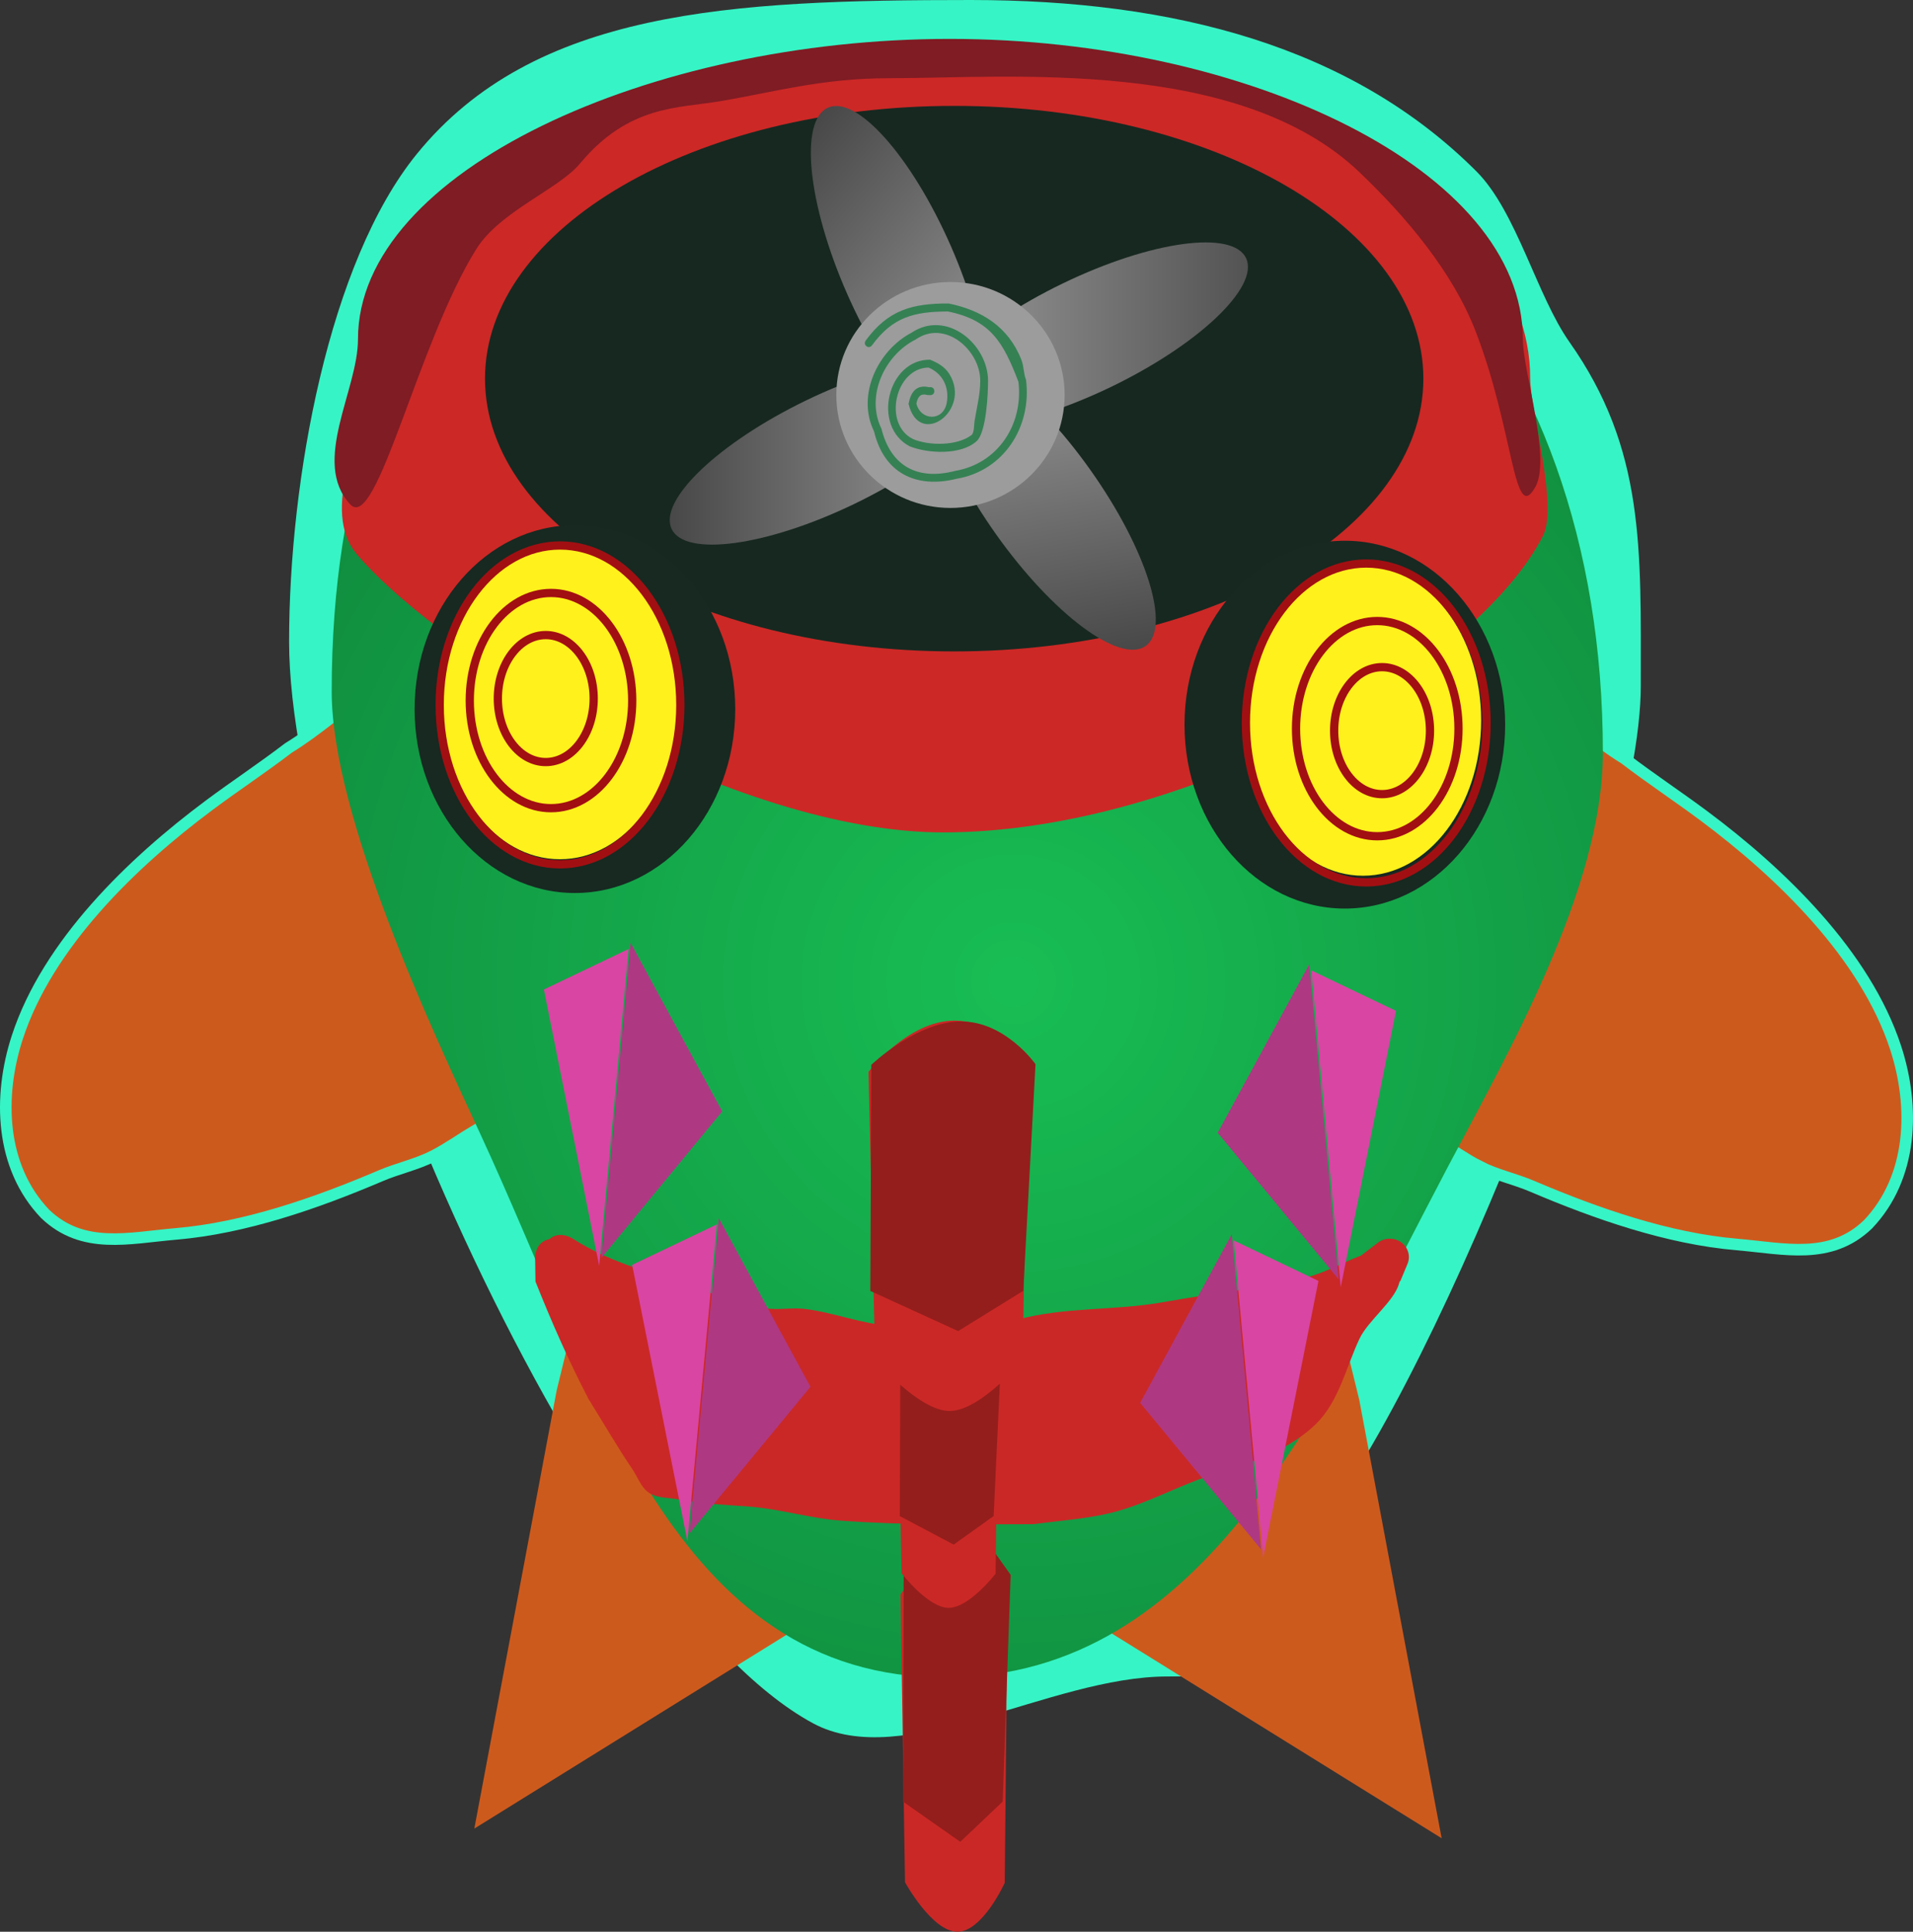 <svg version="1.1" xmlns="http://www.w3.org/2000/svg" xmlns:xlink="http://www.w3.org/1999/xlink" width="578.868" height="584.577" viewBox="0,0,578.868,584.577"><rect x="0" y="0" width="578.868" height="584.577" fill="#333333" stroke="none"/><defs><radialGradient cx="257.233" cy="184.813" r="246.165" gradientUnits="userSpaceOnUse" id="color-1"><stop offset="0" stop-color="#18be54"/><stop offset="1" stop-color="#108e3f"/></radialGradient><linearGradient x1="230.826" y1="-10.884" x2="328.193" y2="-10.884" gradientUnits="userSpaceOnUse" id="color-2"><stop offset="0" stop-color="#9c9c9c"/><stop offset="1" stop-color="#535353"/></linearGradient><linearGradient x1="153.223" y1="24.487" x2="250.59" y2="24.487" gradientUnits="userSpaceOnUse" id="color-3"><stop offset="0" stop-color="#484848"/><stop offset="1" stop-color="#9c9c9c"/></linearGradient><linearGradient x1="274.344" y1="87.661" x2="258.122" y2="-8.345" gradientUnits="userSpaceOnUse" id="color-4"><stop offset="0" stop-color="#484848"/><stop offset="1" stop-color="#9c9c9c"/></linearGradient><linearGradient x1="185.531" y1="-62.367" x2="259.548" y2="0.893" gradientUnits="userSpaceOnUse" id="color-5"><stop offset="0" stop-color="#484848"/><stop offset="1" stop-color="#9c9c9c"/></linearGradient></defs><g transform="translate(49.434,112.288)"><g data-paper-data="{&quot;isPaintingLayer&quot;:true}" fill-rule="nonzero" stroke-linejoin="miter" stroke-miterlimit="10" stroke-dasharray="" stroke-dashoffset="0" style="mix-blend-mode: normal"><path d="M447.066,95.256c0,57.832 -66.457,220.925 -101.507,259.035c-34.826,37.867 21.431,40.751 -41.711,40.751c-35.708,0 -79.815,29.043 -107.318,14.135c-70.076,-37.984 -158.484,-244.475 -158.484,-327.272c0,-49.223 12.089,-114.873 38.586,-147.521c35.566,-43.822 95.144,-46.672 167.744,-46.672c61.466,0 115.176,14.042 152.982,51.889c12.103,12.117 18.22,37.566 28.109,51.598c22.889,32.477 21.598,62.609 21.598,104.057z" data-paper-data="{&quot;index&quot;:null}" fill="#36f4c5" stroke="none" stroke-width="0.5" stroke-linecap="butt"/><path d="M361.865,311.307l24.94,132.695l-110.981,-68.899l82.301,-79.107z" data-paper-data="{&quot;index&quot;:null}" fill="#cd5a1d" stroke="#cd5a1d" stroke-width="0" stroke-linecap="round"/><path d="M122.773,293.07l82.301,79.107l-110.981,68.899l24.94,-132.695z" data-paper-data="{&quot;index&quot;:null}" fill="#cd5a1d" stroke="#cd5a1d" stroke-width="0" stroke-linecap="round"/><path d="M398.324,240.744c-4.396,-2.244 -8.614,-5.283 -13.001,-7.909c-11.286,-0.503 -19.533,-5.814 -26.493,-14.959c-1.797,-2.17 -4.851,-3.721 -5.392,-6.511c-0.756,-3.9 0.432,-8.075 1.846,-11.778c0.784,-2.053 3.33,-2.903 4.474,-4.771c1.206,-1.969 1.425,-4.431 2.436,-6.512c4.542,-9.353 10.839,-17.861 15.386,-27.193c6.497,-13.335 10.479,-26.621 15.087,-40.771c2.529,-7.765 3.991,-26.059 14.983,-26.989c3.784,-0.32 6.787,3.541 9.901,5.762c8.29,5.914 15.736,12.702 24.599,18.153c7.844,6 16.066,11.425 23.971,17.313c23.227,17.298 48.866,41.993 58.075,70.246c5.835,17.9 5.186,39.198 -8.426,53.439c-11.413,10.927 -25.24,7.279 -39.583,6.056c-20.881,-1.781 -42.499,-9.313 -61.995,-17.621c-5.201,-2.217 -10.828,-3.382 -15.869,-5.956z" data-paper-data="{&quot;index&quot;:null}" fill="#cd5a1d" stroke="#36f4c5" stroke-width="3.5" stroke-linecap="butt"/><path d="M94.678,229.629c-4.387,2.626 -8.605,5.664 -13.001,7.909c-5.042,2.574 -10.668,3.739 -15.869,5.956c-19.495,8.308 -41.114,15.84 -61.995,17.621c-14.342,1.223 -28.169,4.871 -39.583,-6.056c-13.612,-14.241 -14.262,-35.539 -8.426,-53.439c9.21,-28.253 34.848,-52.947 58.075,-70.246c7.905,-5.888 16.127,-11.313 23.971,-17.313c8.864,-5.451 16.309,-12.239 24.599,-18.153c3.115,-2.222 6.117,-6.083 9.901,-5.762c10.992,0.93 12.454,19.225 14.983,26.989c4.609,14.15 8.59,27.436 15.087,40.771c4.547,9.332 10.844,17.84 15.386,27.193c1.011,2.081 1.23,4.542 2.436,6.512c1.144,1.868 3.69,2.718 4.474,4.771c1.414,3.703 2.602,7.878 1.846,11.778c-0.541,2.79 -3.595,4.341 -5.392,6.511c-6.959,9.145 -15.207,14.456 -26.493,14.959z" data-paper-data="{&quot;index&quot;:null}" fill="#cd5a1d" stroke="#36f4c5" stroke-width="3.5" stroke-linecap="butt"/><path d="M435.59,115.557c0,41.358 -29.336,91.917 -47.213,125.848c-36.96,70.151 -72.681,153.95 -151.65,153.95c-82.299,0 -106.017,-89.365 -140.765,-164.372c-14.721,-31.777 -45.024,-96.279 -45.024,-134.031c0,-126.863 71.491,-193.927 188.656,-193.927c117.165,0 195.997,85.669 195.997,212.532z" data-paper-data="{&quot;index&quot;:null}" fill="url(#color-1)" stroke="none" stroke-width="0" stroke-linecap="butt"/><path d="M417.422,49.96c-20.718,40.363 -108.036,89.654 -181.474,89.654c-62.975,0 -149.813,-52.295 -177.177,-83.889c-11.909,-13.75 2.335,-37.087 2.335,-53.693c0,-54.759 88.656,-97.614 179.038,-97.614c90.383,0 173.443,42.854 173.443,97.614c0,10.266 8.615,38.614 3.834,47.927z" data-paper-data="{&quot;index&quot;:null}" fill="#cc2826" stroke="none" stroke-width="0" stroke-linecap="butt"/><path d="M239.298,84.837c-78.409,0 -141.972,-36.955 -141.972,-82.541c0,-45.586 63.563,-82.541 141.972,-82.541c78.409,0 141.972,36.955 141.972,82.541c0,45.586 -63.563,82.541 -141.972,82.541z" data-paper-data="{&quot;index&quot;:null}" fill="#172820" stroke="none" stroke-width="0" stroke-linecap="butt"/><path d="M124.533,157.953c-26.793,0 -48.513,-24.918 -48.513,-55.655c0,-30.738 21.72,-55.655 48.513,-55.655c26.793,0 48.513,24.918 48.513,55.655c0,30.738 -21.72,55.655 -48.513,55.655z" data-paper-data="{&quot;index&quot;:null}" fill="#172921" stroke="none" stroke-width="0" stroke-linecap="butt"/><path d="M119.991,147.732c-19.742,0 -35.747,-21.042 -35.747,-46.999c0,-25.957 16.004,-46.999 35.747,-46.999c19.742,0 35.747,21.042 35.747,46.999c0,25.957 -16.004,46.999 -35.747,46.999z" data-paper-data="{&quot;index&quot;:null}" fill="#fff11c" stroke="none" stroke-width="0" stroke-linecap="butt"/><path d="M357.51,162.66c-26.793,0 -48.513,-24.918 -48.513,-55.655c0,-30.738 21.72,-55.655 48.513,-55.655c26.793,0 48.513,24.918 48.513,55.655c0,30.738 -21.72,55.655 -48.513,55.655z" data-paper-data="{&quot;index&quot;:null}" fill="#172921" stroke="none" stroke-width="0" stroke-linecap="butt"/><path d="M363.013,152.724c-19.742,0 -35.747,-21.042 -35.747,-46.999c0,-25.957 16.004,-46.999 35.747,-46.999c19.742,0 35.747,21.042 35.747,46.999c0,25.957 -16.004,46.999 -35.747,46.999z" data-paper-data="{&quot;index&quot;:null}" fill="#fff11c" stroke="none" stroke-width="0" stroke-linecap="butt"/><path d="M411.37,-9.634c0,9.558 8.615,35.951 3.834,44.621c-6.648,12.058 -6.443,-16.808 -18.112,-46.999c-6.91,-17.878 -20.841,-34.467 -35.054,-48.066c-36.584,-35.003 -106.469,-28.545 -142.387,-28.545c-20.229,0 -34.749,4.154 -50.651,6.882c-13.3,2.282 -28.096,1.131 -42.956,18.969c-6.534,7.843 -24.258,14.428 -31.416,25.951c-17.7,28.492 -30.083,85.765 -38.074,77.175c-11.909,-12.801 2.335,-34.529 2.335,-49.989c0,-50.982 88.656,-90.881 179.038,-90.881c90.383,0 173.443,39.898 173.443,90.881z" data-paper-data="{&quot;index&quot;:null}" fill="#7f1c24" stroke="none" stroke-width="0" stroke-linecap="butt"/><path d="M327.646,-34.124c3.995,8.664 -14.317,26.093 -40.902,38.928c-26.585,12.835 -51.375,16.216 -55.371,7.551c-3.995,-8.664 14.317,-26.093 40.902,-38.928c26.585,-12.835 51.375,-16.216 55.371,-7.551z" data-paper-data="{&quot;index&quot;:null}" fill="url(#color-2)" stroke="none" stroke-width="0" stroke-linecap="butt"/><path d="M250.043,1.247c3.995,8.664 -14.317,26.093 -40.902,38.928c-26.585,12.835 -51.375,16.216 -55.371,7.551c-3.995,-8.664 14.317,-26.093 40.902,-38.928c26.585,-12.835 51.375,-16.216 55.371,-7.551z" data-paper-data="{&quot;index&quot;:null}" fill="url(#color-3)" stroke="none" stroke-width="0" stroke-linecap="butt"/><path d="M116.796,262.697c3.096,-2.695 6.892,-0.265 6.892,-0.265c12.071,7.754 24.984,10.671 38.477,15.296c7.214,2.473 13.89,5.578 21.726,6.061c3.414,0.21 6.868,-0.376 10.262,0.035c8.687,1.05 17.24,4.569 26.113,5.116c4.647,0.286 9.28,-0.923 13.936,-0.927c8.238,-0.007 16.03,0.385 24.122,-0.925c14.644,-3.998 29.495,-2.652 44.373,-5.344c14.093,-2.55 28.77,-4.054 42.727,-7.354c6.024,-1.424 11.317,-4.595 17.057,-6.759l4.979,-3.826c0.995,-0.778 2.265,-1.245 3.648,-1.245c3.193,0 5.782,2.487 5.782,5.554c0,0.774 -0.165,1.51 -0.462,2.18l-2.159,5.186l-0.164,-0.063c-0.062,0.267 -0.131,0.532 -0.209,0.796c-1.607,5.457 -9.304,11.075 -11.933,16.586c-4.004,8.391 -6.209,19.055 -13.264,25.906c-8.103,7.869 -19.45,11.704 -30.016,14.882c-10.917,3.283 -21.067,9.329 -32.2,12.009c-7.343,1.768 -15.666,2.34 -23.165,3.356c-19.401,0.033 -38.931,0.366 -58.232,-1.061c-9.309,-0.688 -18.389,-3.518 -27.669,-4.247c-7.249,-0.57 -14.238,-0.783 -21.451,-2.178c-2.992,-0.578 -6.394,-0.315 -8.928,-1.948c-2.458,-1.583 -3.406,-4.651 -5.016,-7.036c-4.699,-6.961 -8.92,-14.278 -13.36,-21.395c-6.068,-11.641 -11.221,-23.404 -16.066,-35.559l-0.104,-7.413c0,0 0,-4.563 4.306,-5.417z" data-paper-data="{&quot;index&quot;:null}" fill="#ca2826" stroke="none" stroke-width="0" stroke-linecap="butt"/><g data-paper-data="{&quot;index&quot;:null}" stroke-width="0" stroke-linecap="round"><path d="M224.416,457.309l-1.361,-87.032l17.593,-25.846l14.805,25.835l-0.863,87.229c0,0 -6.698,14.841 -14.352,14.794c-7.654,-0.047 -15.823,-14.979 -15.823,-14.979z" fill="#ca2826" stroke="#cd5a1d"/><path d="M223.83,432.927l0.19,-68.418l18.037,-20.425l14.332,20.224l-2.416,68.586l-12.835,12.183z" fill="#941e1c" stroke="#c82624"/></g><g data-paper-data="{&quot;index&quot;:null}" stroke-width="0" stroke-linecap="round"><path d="M223.386,363.82l-1.282,-61.787l16.579,-18.349l13.952,18.341l-0.813,61.926c0,0 -7.994,10.355 -14.22,10.326c-6.226,-0.029 -14.215,-10.458 -14.215,-10.458z" fill="#ca2826" stroke="#cd5a1d"/><path d="M222.835,346.511l0.179,-48.571l16.997,-14.5l13.505,14.357l-2.276,48.691l-12.095,8.649z" fill="#941e1c" stroke="#c82624"/></g><path d="M215.384,299.115l-2.014,-87.032c0,0 11.886,-15.526 26.046,-15.53c14.16,-0.003 21.919,15.518 21.919,15.518l-1.278,87.229c0,0 -12.83,15.439 -22.172,15.401c-9.342,-0.039 -22.501,-15.586 -22.501,-15.586z" data-paper-data="{&quot;index&quot;:null}" fill="#ca2826" stroke="#cd5a1d" stroke-width="0" stroke-linecap="round"/><path d="M213.925,278.374l0.292,-68.418c0,0 13.583,-13.088 27.074,-13.143c13.492,-0.055 22.616,12.941 22.616,12.941l-3.708,68.586l-19.704,12.183z" data-paper-data="{&quot;index&quot;:null}" fill="#941e1c" stroke="#c82624" stroke-width="0" stroke-linecap="round"/><path d="M363.982,154.735c-20.109,0 -36.411,-21.6 -36.411,-48.245c0,-26.645 16.302,-48.245 36.411,-48.245c20.109,0 36.411,21.6 36.411,48.245c0,26.645 -16.302,48.245 -36.411,48.245z" data-paper-data="{&quot;index&quot;:null}" fill="none" stroke="#a20f12" stroke-width="2.5" stroke-linecap="butt"/><path d="M83.615,101.029c0,-26.645 16.302,-48.245 36.411,-48.245c20.109,0 36.411,21.6 36.411,48.245c0,26.645 -16.302,48.245 -36.411,48.245c-20.109,0 -36.411,-21.6 -36.411,-48.245z" data-paper-data="{&quot;index&quot;:null}" fill="none" stroke="#a20f12" stroke-width="2.5" stroke-linecap="butt"/><path d="M92.718,99.716c0,-17.985 11.004,-32.565 24.578,-32.565c13.574,0 24.578,14.58 24.578,32.565c0,17.985 -11.004,32.565 -24.578,32.565c-13.574,0 -24.578,-14.58 -24.578,-32.565z" data-paper-data="{&quot;index&quot;:null}" fill="none" stroke="#a20f12" stroke-width="2.5" stroke-linecap="butt"/><path d="M342.742,108.212c0,-17.985 11.004,-32.565 24.578,-32.565c13.574,0 24.578,14.58 24.578,32.565c0,17.985 -11.004,32.565 -24.578,32.565c-13.574,0 -24.578,-14.58 -24.578,-32.565z" data-paper-data="{&quot;index&quot;:null}" fill="none" stroke="#a20f12" stroke-width="2.5" stroke-linecap="butt"/><path d="M354.273,108.819c0,-10.612 6.493,-19.215 14.502,-19.215c8.009,0 14.502,8.603 14.502,19.215c0,10.612 -6.493,19.215 -14.502,19.215c-8.009,0 -14.502,-8.603 -14.502,-19.215z" data-paper-data="{&quot;index&quot;:null}" fill="none" stroke="#a20f12" stroke-width="2.5" stroke-linecap="butt"/><path d="M101.214,99.11c0,-10.612 6.493,-19.215 14.502,-19.215c8.009,0 14.502,8.603 14.502,19.215c0,10.612 -6.493,19.215 -14.502,19.215c-8.009,0 -14.502,-8.603 -14.502,-19.215z" data-paper-data="{&quot;index&quot;:null}" fill="none" stroke="#a20f12" stroke-width="2.5" stroke-linecap="butt"/><path d="M235.299,-3.934c7.878,-5.383 28.113,9.77 45.198,33.845c17.085,24.075 24.549,47.956 16.671,53.339c-7.878,5.383 -28.113,-9.77 -45.198,-33.845c-17.085,-24.075 -24.549,-47.956 -16.671,-53.339z" data-paper-data="{&quot;index&quot;:null}" fill="url(#color-4)" stroke="none" stroke-width="0" stroke-linecap="butt"/><path d="M238.232,-37.963c11.871,27.029 14.468,52.176 5.801,56.167c-8.667,3.991 -25.315,-14.686 -37.186,-41.715c-11.871,-27.029 -14.468,-52.176 -5.801,-56.167c8.667,-3.991 25.315,14.686 37.186,41.715z" data-paper-data="{&quot;index&quot;:null}" fill="url(#color-5)" stroke="none" stroke-width="0" stroke-linecap="butt"/><path d="M203.634,7.241c0,-18.879 15.464,-34.183 34.54,-34.183c19.076,0 34.54,15.304 34.54,34.183c0,18.879 -15.464,34.183 -34.54,34.183c-19.076,0 -34.54,-15.304 -34.54,-34.183z" data-paper-data="{&quot;index&quot;:null}" fill="#9c9c9c" stroke="none" stroke-width="0" stroke-linecap="butt"/><path d="M232.098,7.285l-0.966,-0.036c-2.074,-0.603 -2.872,0.618 -3.271,2.608c1.352,5.26 8.156,5.42 9.183,-0.25c0.857,-4.734 -1.281,-8.897 -5.509,-10.666c-10.062,0.131 -13.896,17.061 -4.712,21.628c4.869,2.069 13.277,2.13 17.708,-1.19c0.856,-0.642 0.763,-3.219 0.919,-4.178c0.658,-4.042 1.735,-8.142 1.73,-12.251c0.052,-9.242 -10.688,-18.716 -19.57,-12.474c-9.29,4.643 -15.191,17.013 -10.328,26.965c2.811,11.284 10.875,15.774 22.37,12.757c12.68,-2.162 20.64,-13.836 19.089,-26.944c-4.544,-11.835 -8.3,-18.621 -21.336,-21.289c-10.299,0.049 -16.705,1.682 -22.997,10.27c0,0 -0.712,0.971 -1.661,0.243c-0.949,-0.728 -0.237,-1.699 -0.237,-1.699c6.782,-9.247 14.041,-11.274 25.128,-11.23c9.868,2.019 18.058,6.965 22.008,17.085c0.78,1.998 0.606,4.042 1.392,6.013c1.803,14.387 -6.863,27.533 -20.903,29.927c-12.422,3.106 -22.083,-1.735 -25.078,-14.291c-5.41,-11.07 1.219,-24.613 11.362,-29.906c10.57,-7.037 23.08,3.412 23.133,14.574c-0.005,3.793 -0.505,15.566 -3.451,18.249c-4.759,4.334 -14.78,3.76 -20.25,1.584c-11.534,-6.022 -6.768,-26.322 6.133,-26.226c2.33,0.94 4.495,2.138 5.868,4.368c6.794,11.033 -9.132,22.565 -12.362,8.99c0.689,-3.576 2.371,-5.918 6.218,-5.021l0.39,-0.036c0,0 1.186,0 1.186,1.214c0,1.214 -1.186,1.214 -1.186,1.214z" data-paper-data="{&quot;index&quot;:null}" fill="#358154" stroke="none" stroke-width="0.5" stroke-linecap="butt"/><g data-paper-data="{&quot;index&quot;:null}" stroke-width="0.5" stroke-linecap="round"><path d="M159.53,350.959l8.721,-93.749l27.253,50.145z" fill="#af3883" stroke="#af3883"/><path d="M158.487,352.392l-16.352,-81.758l25.072,-11.991z" fill="#d945a3" stroke="#d945a3"/></g><g data-paper-data="{&quot;index&quot;:null}" stroke-width="0.5" stroke-linecap="round"><path d="M132.829,267.618l8.721,-93.749l27.253,50.145z" fill="#af3883" stroke="#af3883"/><path d="M131.785,269.05l-16.352,-81.758l25.072,-11.991z" fill="#d945a3" stroke="#d945a3"/></g><g data-paper-data="{&quot;index&quot;:null}" stroke-width="0.5" stroke-linecap="round"><path d="M295.872,312.21l27.253,-50.145l8.721,93.749z" fill="#af3883" stroke="#af3883"/><path d="M324.168,263.497l25.072,11.991l-16.352,81.758z" fill="#d945a3" stroke="#d945a3"/></g><g data-paper-data="{&quot;index&quot;:null}" stroke-width="0.5" stroke-linecap="round"><path d="M319.337,230.487l27.253,-50.145l8.721,93.749z" fill="#af3883" stroke="#af3883"/><path d="M347.633,181.774l25.072,11.991l-16.352,81.758z" fill="#d945a3" stroke="#d945a3"/></g></g></g></svg>
